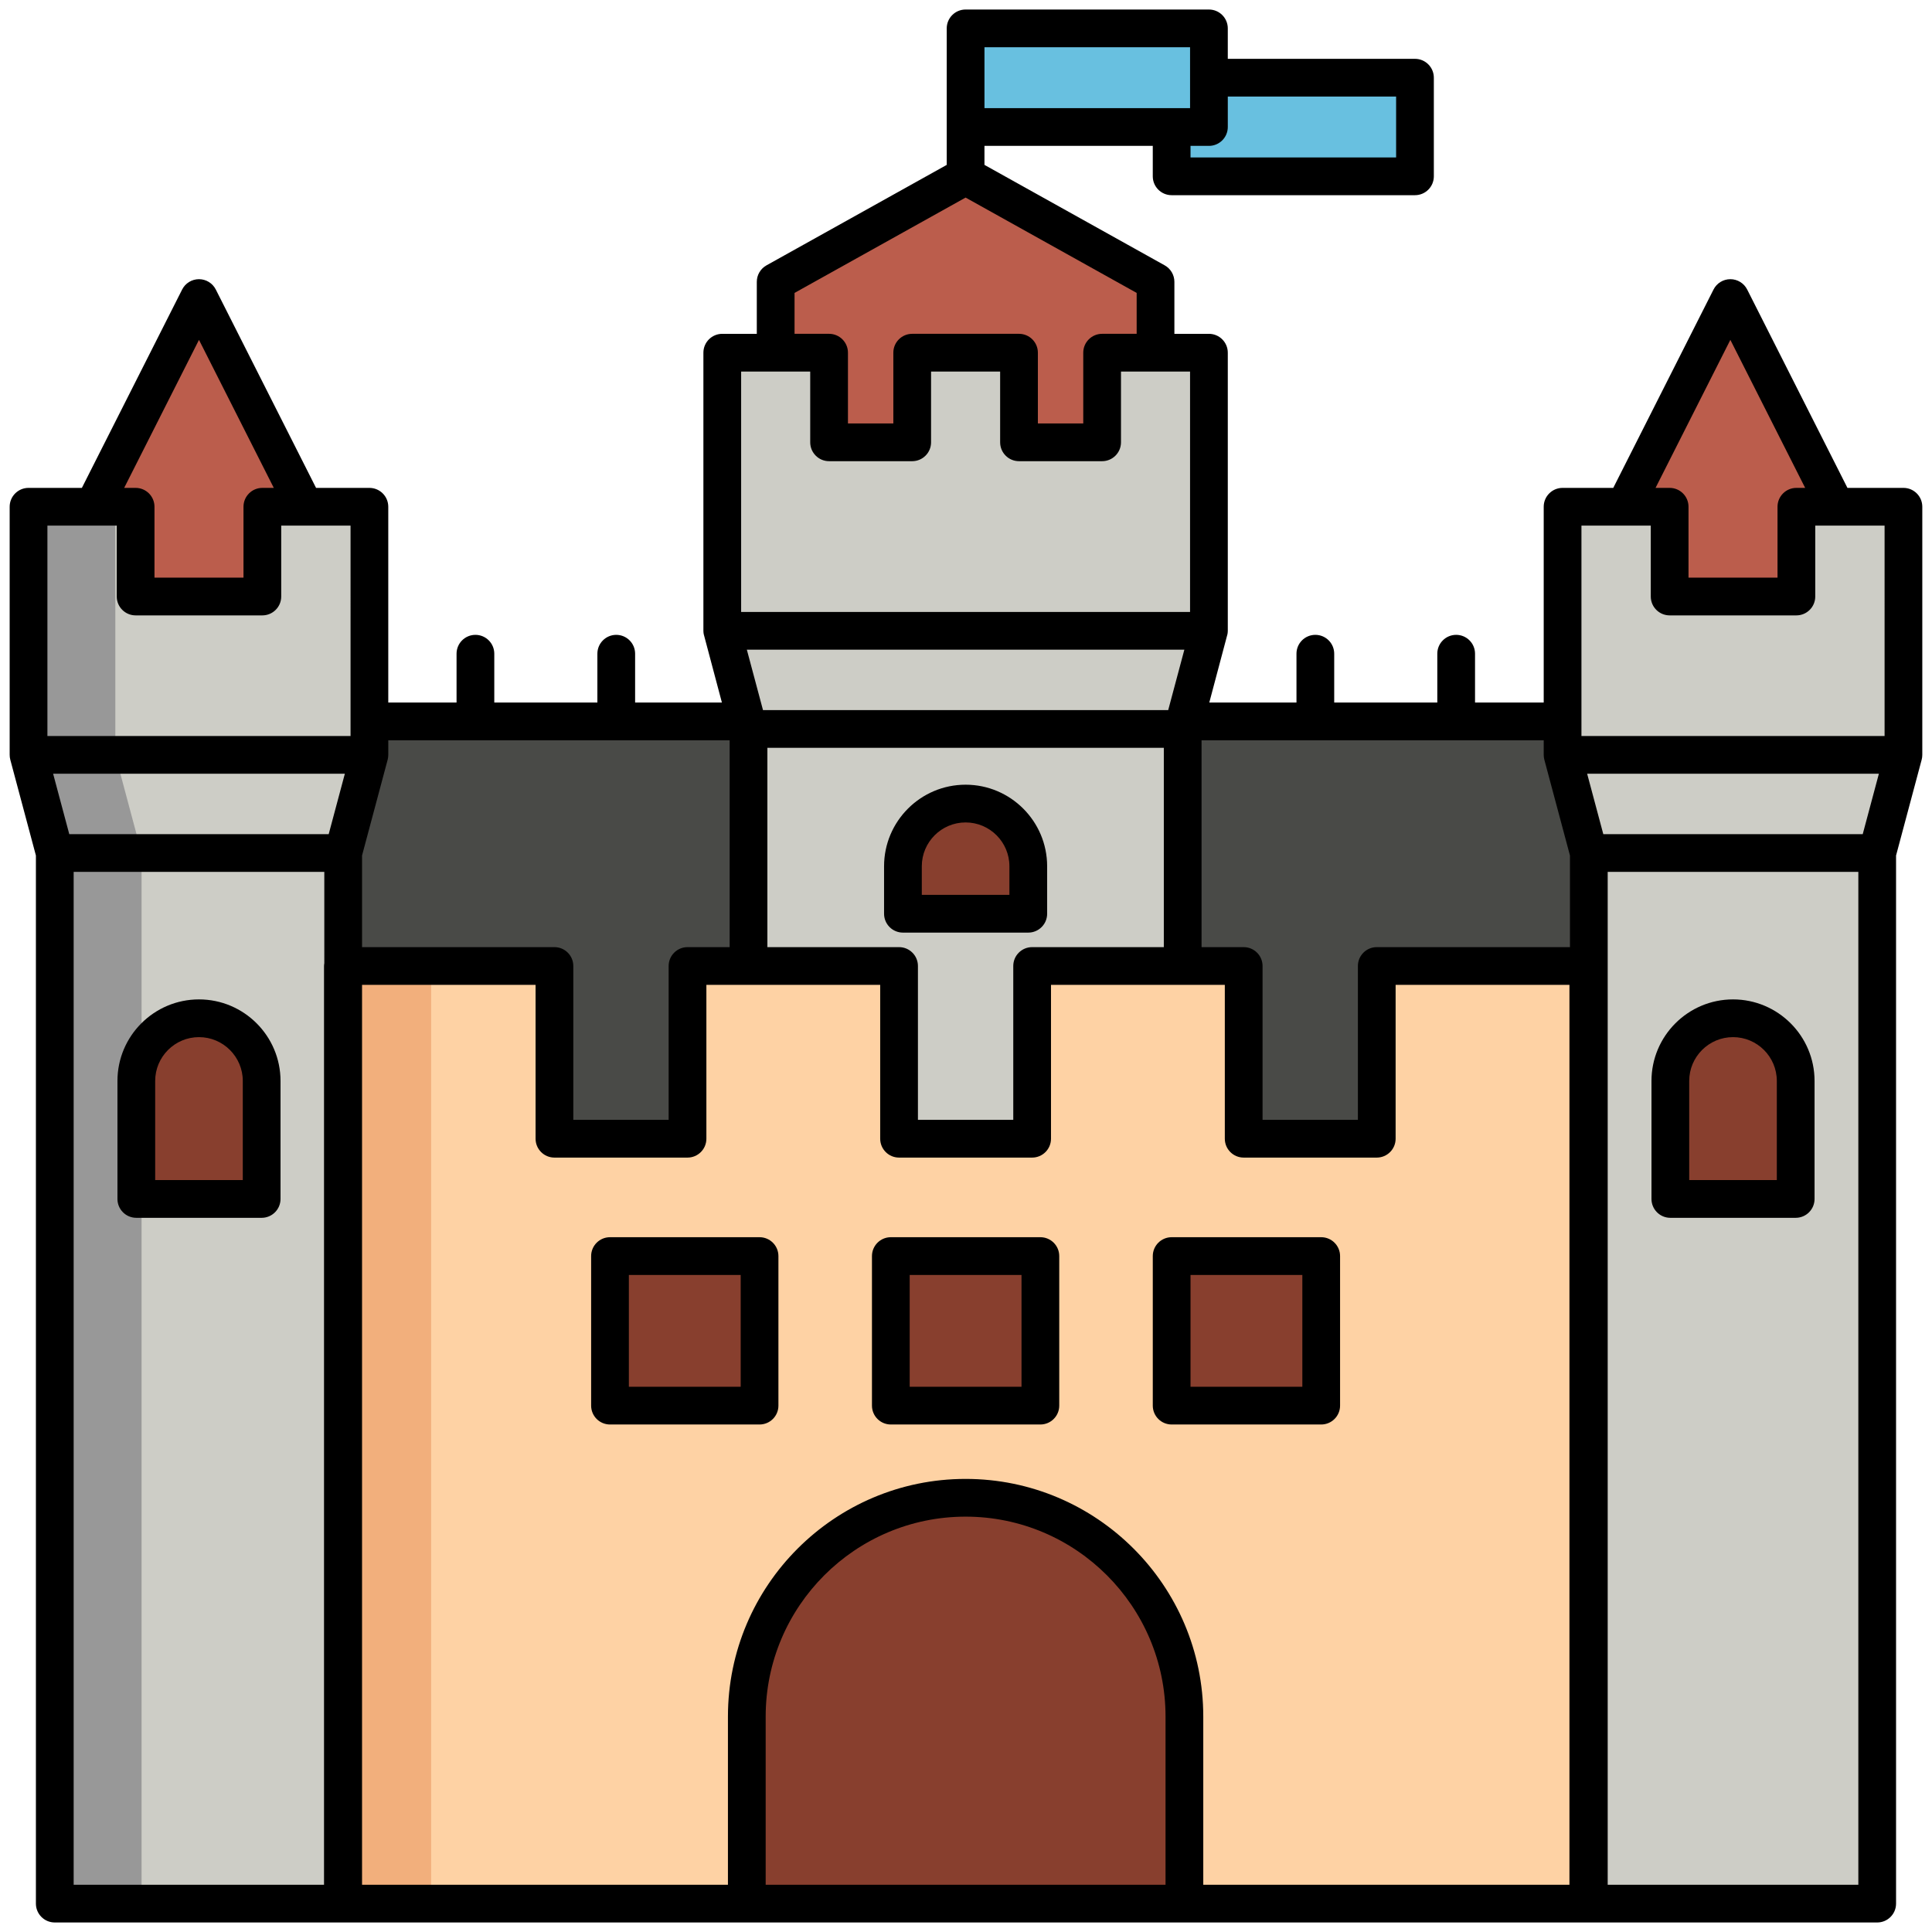 <svg enable-background="new 0 0 512 512" height="512" viewBox="0 0 512 512" width="512" xmlns="http://www.w3.org/2000/svg"><g id="Layer_2"><g><g><path d="m310.5 20.591h64.485v26.136h-64.485z" fill="#68c0e0"/><path d="m78.983 191.181h353.824v232.323h-353.824z" fill="#494a47"/><path d="m306.227 117.22h-100.664v-42.533l50.332-28.052 50.332 28.052z" fill="#bb5d4c"/><path d="m292.074 93.467v23.753h-22.026v-23.753h-28.306v23.753h-22.026v-23.753h-28.306v23.753 49.951l6.954 26.012v108.59h115.061v-108.59l6.955-26.012v-49.951-23.753z" fill="#cdcdc6"/><path d="m81.55 136-12.024 22.081-33.938-.351-11.672-21.73 28.817-57.013z" fill="#bb5d4c"/><path d="m487.378 136-12.023 22.081-33.938-.351-11.672-21.73 28.817-57.013z" fill="#bb5d4c"/><path d="m364.856 256v45.773h-35.265v-45.773h-56.064v45.773h-35.265v-45.773h-56.063v45.773h-35.265v-45.773h-56.064v248.477h330.05v-248.477z" fill="#fed2a4"/><g><path d="m90.87 256h23.384v248.477h-23.384z" fill="#f2af7c"/></g><path d="m476.061 134.294v23.787h-33.587v-23.787h-28.374v65.755l6.955 26.011v278.416h76.425v-278.416l6.955-26.011v-65.755z" fill="#cdcdc6"/><path d="m69.526 134.294v23.787h-33.587v-23.787h-28.374v65.755l6.955 26.011v278.416h76.425v-278.416l6.955-26.011v-65.755z" fill="#cdcdc6"/><g><path d="m30.563 200.049v-65.755h-22.998v65.755l6.955 26.011v278.416h22.998v-278.416z" fill="#989898"/></g><g fill="#883f2e"><path d="m313.879 504.476h-115.968v-49.566c0-32.024 25.96-57.984 57.984-57.984 32.024 0 57.984 25.96 57.984 57.984z"/><path d="m161.657 332.873h39.633v39.633h-39.633z"/><path d="m310.5 332.873h39.633v39.633h-39.633z"/><path d="m236.078 332.873h39.633v39.633h-39.633z"/></g><path d="m255.895 7.523h64.485v26.136h-64.485z" fill="#68c0e0"/><path d="m69.341 317.734h-33.217v-31.275c0-9.172 7.436-16.608 16.608-16.608 9.173 0 16.608 7.436 16.608 16.608v31.275z" fill="#883f2e"/><path d="m272.503 242.15h-33.217v-12.589c0-9.173 7.436-16.608 16.608-16.608 9.173 0 16.608 7.436 16.608 16.608v12.589z" fill="#883f2e"/><path d="m475.875 317.734h-33.217v-31.275c0-9.172 7.436-16.608 16.608-16.608 9.172 0 16.608 7.436 16.608 16.608v31.275z" fill="#883f2e"/></g><g><path d="m504.435 129.294h-14.843l-26.568-52.563c-.851-1.684-2.576-2.745-4.462-2.745s-3.612 1.061-4.462 2.745l-26.568 52.563h-13.432c-2.761 0-5 2.239-5 5v51.886h-18.2v-12.94c0-2.761-2.239-5-5-5s-5 2.239-5 5v12.94h-27.32v-12.94c0-2.761-2.239-5-5-5s-5 2.239-5 5v12.94h-23.106s4.804-18.046 4.817-18.121c.053-.293.089-.589.089-.888v-73.704c0-2.761-2.239-5-5-5h-9.153v-13.78c0-1.813-.982-3.485-2.566-4.368l-47.766-26.622v-5.039h44.605v8.068c0 2.761 2.239 5 5 5h64.485c2.761 0 5-2.239 5-5v-26.135c0-2.761-2.239-5-5-5h-49.605v-8.068c0-2.761-2.239-5-5-5h-64.485c-2.761 0-5 2.239-5 5v36.175l-47.766 26.622c-1.584.883-2.566 2.554-2.566 4.368v13.78h-9.153c-2.761 0-5 2.239-5 5v73.705c0 .299.036.595.089.888.013.075 4.817 18.121 4.817 18.121h-23.001v-12.94c0-2.761-2.239-5-5-5s-5 2.239-5 5v12.94h-27.321v-12.94c0-2.761-2.239-5-5-5s-5 2.239-5 5v12.94h-18.094v-51.886c0-2.761-2.239-5-5-5h-14.137l-26.568-52.565c-.851-1.684-2.576-2.745-4.462-2.745s-3.612 1.061-4.462 2.745l-26.568 52.563h-14.138c-2.761 0-5 2.239-5 5v65.754c0 .436.057.87.169 1.292l6.785 25.377v277.759c0 2.761 2.239 5 5 5h482.96c2.761 0 5-2.239 5-5v-277.759l6.785-25.377c.112-.421.169-.855.169-1.292v-65.754c.002-2.761-2.237-5-4.998-5zm-188.935-90.635h4.879c2.761 0 5-2.239 5-5v-8.068h44.605v16.136h-54.484zm-54.605-26.136h54.485v16.136h-54.485zm197.667 77.548 19.825 39.224h-2.326c-2.761 0-5 2.239-5 5v18.787h-23.587v-18.787c0-2.761-2.239-5-5-5h-3.737zm-247.999-12.446 45.332-25.265 45.332 25.265v10.842h-9.153c-2.761 0-5 2.239-5 5v18.753h-12.026v-18.753c0-2.761-2.239-5-5-5h-28.306c-2.761 0-5 2.239-5 5v18.753h-12.026v-18.753c0-2.761-2.239-5-5-5h-9.153zm-14.153 20.842h18.306v18.753c0 2.761 2.239 5 5 5h22.026c2.761 0 5-2.239 5-5v-18.753h18.306v18.753c0 2.761 2.239 5 5 5h22.026c2.761 0 5-2.239 5-5v-18.753h18.306v63.705h-118.97zm41.852 152.533h-34.898v-52.817h105.061v52.817h-34.898c-2.761 0-5 2.239-5 5v40.773h-25.265v-40.773c0-2.761-2.239-5-5-5zm-36.059-62.817-4.281-16.012h115.945l-4.281 16.012zm-106.258 38.534 6.785-25.376c.113-.421.17-.855.17-1.292v-3.868h90.464v54.819h-11.166c-2.761 0-5 2.239-5 5v40.773h-25.265v-40.773c0-2.761-2.239-5-5-5h-50.988zm-43.212-136.646 19.825 39.224h-3.032c-2.761 0-5 2.239-5 5v18.787h-23.587v-18.787c0-2.761-2.239-5-5-5h-3.031zm33.212 165.183c-.037.245-.075.49-.075.746v243.476h-66.35v-268.416h66.425zm1.162-34.194h-68.748l-4.281-16.011h77.31zm5.793-26.011h-80.335v-55.754h18.374v18.787c0 2.761 2.239 5 5 5h33.587c2.761 0 5-2.239 5-5v-18.787h18.374zm215.979 304.427h-105.968v-44.566c0-29.215 23.769-52.984 52.984-52.984s52.984 23.769 52.984 52.984zm107.041.001h-97.041v-44.567c0-34.729-28.254-62.984-62.984-62.984s-62.984 28.254-62.984 62.984v44.567h-96.966v-238.477h45.988v40.773c0 2.761 2.239 5 5 5h35.265c2.761 0 5-2.239 5-5v-40.773h46.063v40.773c0 2.761 2.239 5 5 5h35.265c2.761 0 5-2.239 5-5v-40.773h46.063v40.773c0 2.761 2.239 5 5 5h35.265c2.761 0 5-2.239 5-5v-40.773h46.064v238.477zm.135-248.477h-51.199c-2.761 0-5 2.239-5 5v40.773h-25.265v-40.773c0-2.761-2.239-5-5-5h-11.166v-54.819h90.675v3.868c0 .436.057.87.17 1.292l6.785 25.376zm76.425 248.476h-66.425v-268.416h66.425zm1.161-278.416h-68.748l-4.281-16.011h77.31zm5.794-26.011h-80.335v-55.754h18.374v18.787c0 2.761 2.239 5 5 5h33.587c2.761 0 5-2.239 5-5v-18.787h18.374z"/><path d="m201.29 327.873h-39.633c-2.761 0-5 2.239-5 5v39.633c0 2.761 2.239 5 5 5h39.633c2.761 0 5-2.239 5-5v-39.633c0-2.761-2.239-5-5-5zm-5 39.633h-29.633v-29.633h29.633z"/><path d="m350.133 327.873h-39.633c-2.761 0-5 2.239-5 5v39.633c0 2.761 2.239 5 5 5h39.633c2.761 0 5-2.239 5-5v-39.633c0-2.761-2.238-5-5-5zm-5 39.633h-29.633v-29.633h29.633z"/><path d="m275.711 327.873h-39.633c-2.761 0-5 2.239-5 5v39.633c0 2.761 2.239 5 5 5h39.633c2.761 0 5-2.239 5-5v-39.633c0-2.761-2.238-5-5-5zm-5 39.633h-29.633v-29.633h29.633z"/><path d="m277.503 242.15v-12.589c0-11.915-9.693-21.608-21.608-21.608s-21.608 9.693-21.608 21.608v12.589c0 2.761 2.239 5 5 5h33.216c2.761 0 5-2.239 5-5zm-10-5h-23.216v-7.589c0-6.4 5.208-11.608 11.608-11.608s11.608 5.208 11.608 11.608z"/><path d="m36.125 322.734h33.217c2.761 0 5-2.239 5-5v-31.275c0-11.915-9.693-21.608-21.608-21.608s-21.608 9.693-21.608 21.608v31.275c-.001 2.761 2.237 5 4.999 5zm5-36.276c0-6.4 5.208-11.608 11.608-11.608s11.608 5.208 11.608 11.608v26.275h-23.216z"/><path d="m442.659 322.734h33.217c2.761 0 5-2.239 5-5v-31.275c0-11.915-9.693-21.608-21.608-21.608s-21.608 9.693-21.608 21.608v31.275c-.001 2.761 2.237 5 4.999 5zm5-36.276c0-6.4 5.208-11.608 11.608-11.608s11.608 5.208 11.608 11.608v26.275h-23.217v-26.275z"/></g></g></g></svg>